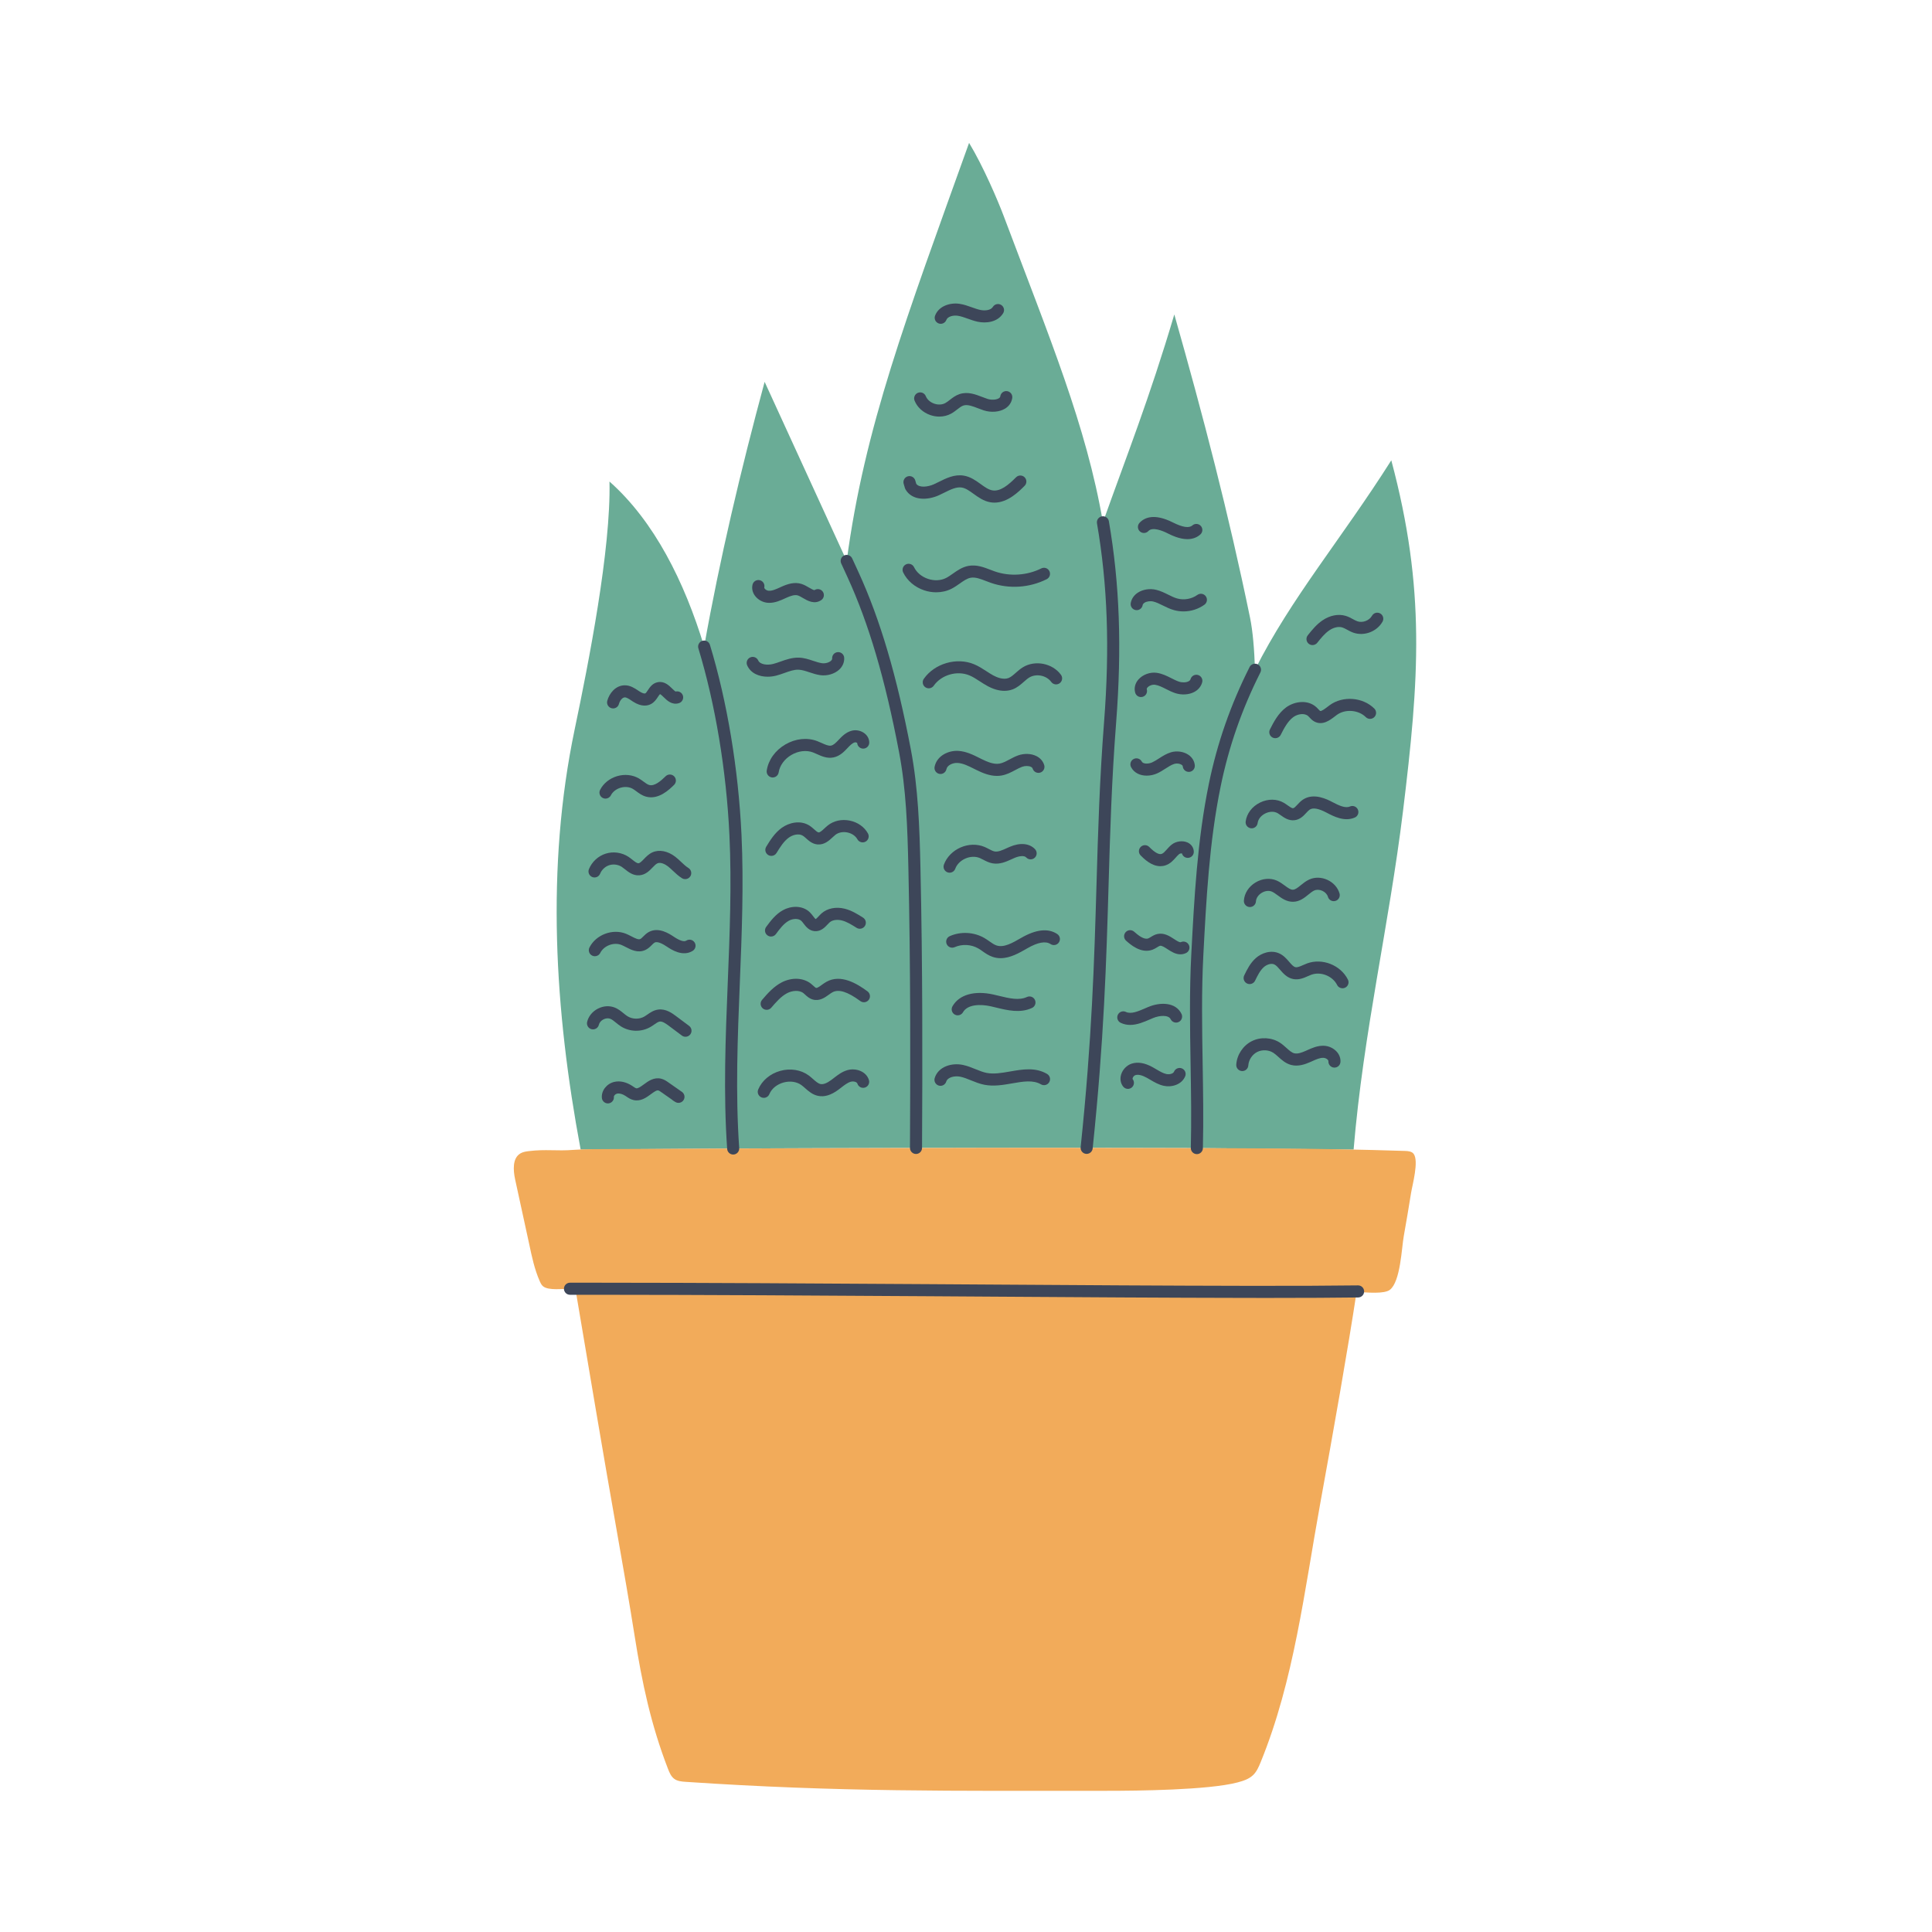 <svg id="flat" viewBox="0 0 960 960" xmlns="http://www.w3.org/2000/svg"><path d="m691.33 228.73c-24.76 39.09-49.83 68.44-67.73 104.05-.34-10.05-1.07-19.09-2.47-25.89-10.65-51.66-23.2-99.92-37.62-150.65-12.38 41.81-23.76 70.38-35.47 103.29-8.33-48.23-26.24-90.86-49.31-152.2-2.84-7.54-10.13-24.67-17.2-36.33-31.42 87.63-51.9 141.05-60.81 207.72-12.61-27.51-28.82-62.93-40.78-88.99-11.88 43.98-22.29 87.91-30.05 131.55-9.76-32.13-24.77-62.28-47.04-82.01.75 33.77-10.34 89.89-17.29 123.11-14.4 68.8-9.99 139.72 2.96 208.82l75.8-.52c13.5-.05 26.99-.1 40.48-.15 6.03-.02 12.06-.04 18.09-.05 10.76-.03 21.51-.06 32.27-.08 20.28-.04 40.55-.06 60.83-.06 7.98 0 15.97.01 23.96.02 9.96.01 19.92.02 29.88.05 8.39.02 16.67.04 24.88.06l77.89.75c4.9-58.53 17.59-111.35 24.53-168.03 8.06-65.89 11.35-110.33-5.8-174.46z" fill="#6aac96"/><path d="m702.468 573.395c-.897-1.264-2.67-1.448-4.22-1.498-43.793-1.427-84.699-1.362-128.55-1.48-55.16-.148-110.32-.058-165.48.119-23.905.077-47.809.173-71.713.287-9.633.046-19.266.096-28.899.146-5.334.028-13.339-.02-18.588.398-8.441.673-13.762-.432-22.336.629-1.392.172-2.816.396-4.031 1.097-4.098 2.365-3.665 8.32-2.689 12.95 2.328 11.037 4.657 21.071 6.985 32.108 1.326 6.287 2.669 12.627 5.262 18.506.319.723.671 1.458 1.182 2.051.138.16.288.31.453.447 2.671 2.225 9.89 1.207 13.378 1.216.894.002 1.788 0 2.682 0 6.91 40.833 13.72 81.685 20.941 122.465 2.827 15.965 6.043 34.534 8.521 50.176 3.696 23.334 8.058 43.919 16.538 65.89.726 1.882 1.545 3.864 3.183 5.042 1.592 1.145 3.663 1.317 5.62 1.449 76.315 5.134 132.987 4.456 209.378 4.456 14.926 0 50.32-.359 64.759-4.144 2.826-.741 5.74-1.662 7.837-3.696 1.769-1.716 2.776-4.051 3.709-6.332 16.65-40.698 21.785-85.543 29.62-128.574 6.528-35.851 13.812-77.054 18.077-105.195 5.33.37 13.794 1.148 16.562-1.021 5.269-4.163 5.803-20.783 6.887-26.731 1.288-7.068 2.432-14.158 3.593-21.247.716-4.374 3.935-15.851 1.34-19.511z" fill="#f2ab5a"/><g fill="#3d4659"><path d="m631.269 644.934c-3.445 0-6.999-.003-10.666-.009-41.939-.068-84.577-.349-125.811-.619l-32.781-.212c-54.657-.345-111.175-.7-166.759-.725l-4.745.002c-2.431.004-4.861.006-7.292 0-1.657-.004-2.997-1.351-2.993-3.007.004-1.654 1.347-2.993 3-2.993h.007c2.426.006 4.848.004 7.272 0l4.753-.002c55.602.024 112.129.38 166.795.725l32.783.212c41.226.271 83.855.551 125.78.619 22.289.034 40.515-.038 54.174-.222h.041c1.638 0 2.977 1.316 2.999 2.96.022 1.656-1.303 3.018-2.96 3.04-11.439.153-26.073.23-43.598.23z"/><g><path d="m364.315 573.683c-1.562 0-2.879-1.208-2.989-2.79-1.938-27.574-.803-55.61.295-82.724.973-24.02 1.979-48.857.83-73.185-1.529-32.18-7.011-65.146-15.434-92.828-.482-1.585.412-3.261 1.997-3.743 1.586-.485 3.261.412 3.743 1.997 8.563 28.142 14.135 61.628 15.688 94.29 1.16 24.591.149 49.562-.829 73.711-1.091 26.95-2.219 54.818-.306 82.062.116 1.652-1.129 3.087-2.782 3.202-.071.006-.143.008-.213.008z"/><path d="m539.952 573.362c-.105 0-.211-.005-.317-.017-1.647-.173-2.843-1.648-2.67-3.297 5.637-53.681 6.776-92.698 7.879-130.432.779-26.646 1.515-51.815 3.763-80.896 2.856-36.829 1.736-68.185-3.524-98.679-.282-1.633.813-3.185 2.446-3.466 1.621-.286 3.185.812 3.466 2.446 5.349 30.997 6.49 62.824 3.595 100.162-2.237 28.936-2.971 54.034-3.747 80.607-1.106 37.844-2.25 76.977-7.91 130.883-.162 1.541-1.464 2.687-2.979 2.687z"/><path d="m594.709 573.473c-.025 0-.051 0-.076 0-1.656-.041-2.965-1.418-2.924-3.074.348-13.913.11-28.091-.119-41.802-.298-17.794-.605-36.192.353-54.341 1.462-27.86 2.973-56.671 8.707-84.654 4.162-20.317 10.792-39.345 20.269-58.166.746-1.481 2.552-2.074 4.028-1.331 1.48.745 2.076 2.549 1.331 4.028-9.235 18.343-15.695 36.881-19.751 56.674-5.644 27.542-7.143 56.124-8.592 83.765-.947 17.94-.642 36.234-.346 53.925.23 13.772.469 28.015.118 42.053-.041 1.631-1.376 2.925-2.998 2.925z"/><path d="m455.158 573.402h-.017c-1.657-.01-2.992-1.36-2.983-3.017.23-41.12.316-89.807-.789-139.136-.454-20.532-1.117-39.035-4.639-57.557-6.896-36.243-15.043-63.878-25.639-86.97-.624-1.367-1.263-2.753-1.911-4.162l-1.189-2.587c-.691-1.506-.03-3.287 1.476-3.979 1.505-.688 3.286-.03 3.978 1.475l1.188 2.583c.65 1.414 1.291 2.806 1.915 4.173 10.802 23.539 19.089 51.613 26.078 88.346 3.604 18.949 4.299 38.506 4.742 58.544 1.107 49.403 1.021 98.142.791 139.303-.009 1.651-1.351 2.983-3 2.983z"/><path d="m302.048 548.277c-1.534 0-2.843-1.171-2.983-2.729-.328-3.611 2.409-7.115 6.232-7.978 2.736-.614 5.816.058 8.676 1.896.228.146.454.3.681.454.545.369 1.108.752 1.48.839.875.198 2.318-.856 3.715-1.883 2.267-1.672 5.085-3.75 8.684-2.876 1.477.359 2.644 1.177 3.495 1.773l6.825 4.777c1.333.934 1.679 2.759.78 4.115s-2.717 1.75-4.094.885l-1.093-.684c-.231-.145-.437-.315-.614-.506l-5.246-3.673c-.513-.359-1.093-.766-1.474-.858-.865-.216-2.312.851-3.705 1.876-2.259 1.665-5.068 3.732-8.646 2.894-1.45-.34-2.573-1.103-3.476-1.715-.186-.126-.371-.252-.558-.372-1.475-.948-2.973-1.345-4.112-1.09-.906.204-1.625 1.041-1.576 1.581.15 1.65-1.066 3.109-2.716 3.259-.093.009-.185.013-.275.013z"/><path d="m340.615 515.165c-.626 0-1.257-.194-1.796-.599l-6.401-4.794c-1.597-1.197-3.267-2.347-4.572-2.173-.802.109-1.755.771-2.763 1.473-.598.415-1.215.845-1.901 1.24-4.499 2.59-10.243 2.472-14.635-.3-.932-.589-1.732-1.243-2.507-1.876-.957-.782-1.86-1.521-2.76-1.891-1.004-.414-2.296-.305-3.454.292s-1.998 1.584-2.245 2.642c-.376 1.614-1.992 2.618-3.604 2.238-1.613-.376-2.615-1.99-2.238-3.604.651-2.789 2.598-5.198 5.341-6.61 2.742-1.413 5.836-1.598 8.484-.507 1.724.71 3.078 1.817 4.273 2.794.663.543 1.29 1.055 1.912 1.447 2.493 1.574 5.885 1.645 8.439.173.464-.267.951-.605 1.467-.965 1.477-1.026 3.149-2.189 5.386-2.492 3.845-.527 7.057 1.881 8.972 3.315l6.401 4.794c1.326.993 1.597 2.873.604 4.199-.589.787-1.491 1.202-2.403 1.202z"/><path d="m295.574 475.149c-.455 0-.917-.104-1.351-.323-1.479-.747-2.072-2.552-1.325-4.03 3.209-6.353 11.501-9.483 18.106-6.834.951.381 1.853.847 2.725 1.299 2.063 1.068 3.484 1.736 4.396 1.342.421-.184.938-.702 1.486-1.251.76-.761 1.62-1.623 2.814-2.265 4.896-2.632 10.2.908 12.466 2.419 2.899 1.935 5.017 2.584 6.116 1.882 1.397-.889 3.252-.477 4.142.921s.477 3.252-.921 4.142c-4.983 3.169-10.767-.685-12.666-1.952-1.964-1.31-4.75-2.954-6.297-2.126-.414.223-.896.706-1.407 1.218-.834.836-1.873 1.877-3.342 2.516-3.592 1.562-6.894-.145-9.545-1.517-.78-.403-1.517-.784-2.198-1.058-3.774-1.517-8.688.342-10.52 3.97-.527 1.045-1.584 1.648-2.68 1.648z"/><path d="m340.482 436.838c-.534 0-1.075-.143-1.563-.441-1.761-1.078-3.175-2.413-4.543-3.705-.856-.809-1.666-1.573-2.511-2.226-1.439-1.111-3.668-2.166-5.203-1.471-.766.345-1.57 1.183-2.423 2.068-1.571 1.635-3.525 3.668-6.59 3.87-3.092.207-5.337-1.587-7.144-3.024-.541-.432-1.054-.84-1.536-1.156-1.781-1.168-4.151-1.499-6.185-.861-2.032.638-3.788 2.262-4.584 4.239-.618 1.539-2.368 2.282-3.902 1.664-1.537-.618-2.282-2.365-1.664-3.902 1.472-3.658 4.595-6.546 8.355-7.726 3.762-1.181 7.975-.592 11.271 1.568.714.469 1.359.983 1.984 1.48 1.149.917 2.246 1.78 3.008 1.731.746-.05 1.676-1.018 2.661-2.042 1.153-1.199 2.461-2.56 4.283-3.381 3.358-1.512 7.595-.692 11.335 2.192 1.081.835 2.038 1.738 2.963 2.612 1.197 1.13 2.328 2.198 3.557 2.95 1.413.865 1.857 2.712.992 4.125-.566.924-1.552 1.434-2.562 1.434z"/><path d="m300.866 396.833c-.459 0-.924-.105-1.36-.328-1.476-.752-2.062-2.559-1.311-4.035 1.638-3.214 4.712-5.69 8.436-6.796 3.724-1.104 7.652-.703 10.779 1.097.868.501 1.625 1.06 2.356 1.601 1.044.771 1.946 1.438 2.835 1.687 2.588.732 5.705-1.935 8.137-4.334 1.178-1.163 3.078-1.152 4.242.029 1.163 1.179 1.15 3.078-.029 4.242-2.306 2.272-7.71 7.597-13.97 5.84-1.948-.546-3.452-1.657-4.779-2.638-.625-.462-1.216-.897-1.788-1.229-1.707-.982-3.921-1.182-6.076-.542-2.154.639-3.902 2.012-4.797 3.768-.529 1.039-1.583 1.639-2.675 1.639z"/><path d="m304.648 352.015c-.255 0-.513-.033-.771-.102-1.602-.424-2.556-2.066-2.131-3.668.985-3.719 4.133-7.721 8.715-7.723h.004c2.729 0 4.884 1.438 6.614 2.593.236.157.472.314.706.466 1.451.939 2.509 1.151 2.872.949.348-.189.856-.958 1.265-1.576.988-1.492 2.342-3.535 5.02-3.996 3.238-.554 5.446 1.62 7.069 3.208.49.479 1.285 1.258 1.69 1.459 1.535-.404 3.138.46 3.626 1.991.502 1.579-.371 3.266-1.95 3.768-3.443 1.1-5.924-1.326-7.562-2.93-.541-.529-1.427-1.396-1.855-1.562-.266.215-.741.933-1.034 1.375-.773 1.168-1.736 2.622-3.383 3.524-1.779.977-4.787 1.563-9.016-1.173-.258-.167-.518-.34-.778-.514-1.22-.814-2.372-1.583-3.284-1.583-1.269 0-2.502 1.692-2.918 3.26-.355 1.344-1.569 2.232-2.897 2.232z"/><path d="m379.515 545.513c-.384 0-.773-.074-1.15-.23-1.53-.636-2.255-2.392-1.619-3.922 1.825-4.392 5.917-7.849 10.944-9.248 5.025-1.401 10.314-.552 14.146 2.266.8.589 1.517 1.223 2.21 1.837 1.32 1.168 2.46 2.176 3.646 2.432 1.358.293 3.153-.382 5.339-1.997.435-.322.865-.656 1.296-.991 1.892-1.468 4.035-3.131 6.738-3.911 4.091-1.182 9.369.515 10.7 4.923.479 1.586-.419 3.26-2.006 3.738-1.582.479-3.26-.419-3.738-2.006-.244-.808-1.968-1.275-3.292-.891-1.598.461-3.115 1.639-4.723 2.887-.469.363-.937.727-1.409 1.075-3.683 2.723-7.011 3.719-10.166 3.038-2.725-.585-4.657-2.295-6.361-3.804-.621-.55-1.208-1.068-1.789-1.496-2.358-1.735-5.716-2.228-8.982-1.319-3.267.909-5.888 3.066-7.012 5.771-.479 1.153-1.596 1.85-2.771 1.85z"/><path d="m380.953 501.776c-.692 0-1.388-.238-1.954-.725-1.257-1.079-1.4-2.974-.32-4.23 2.629-3.061 5.608-6.528 9.706-8.662 5.023-2.613 10.728-2.377 14.537.604.418.326.818.691 1.216 1.059.493.456 1.053.973 1.371 1.059.556.144 1.807-.759 2.813-1.486.74-.535 1.505-1.088 2.359-1.56 7.126-3.931 15.04.834 20.374 4.762 1.334.982 1.619 2.861.637 4.195-.984 1.334-2.86 1.62-4.195.637-6.366-4.69-10.791-6.069-13.917-4.34-.534.294-1.12.719-1.741 1.168-1.93 1.394-4.576 3.302-7.881 2.42-1.751-.47-2.938-1.566-3.893-2.448-.275-.254-.549-.512-.84-.739-2.217-1.735-5.739-1.22-8.07-.008-3.071 1.599-5.539 4.472-7.926 7.25-.593.69-1.433 1.045-2.276 1.045z"/><path d="m383.118 465.36c-.62 0-1.245-.191-1.781-.588-1.332-.984-1.614-2.863-.629-4.195 2.174-2.941 4.638-6.275 8.364-8.331 3.812-2.103 9.644-2.631 13.438 1.176.596.597 1.094 1.254 1.533 1.833.356.47.938 1.237 1.243 1.431.354-.166 1.073-.935 1.513-1.405.454-.485.923-.987 1.463-1.462 2.849-2.501 7.123-3.357 11.434-2.291 3.495.864 6.493 2.759 9.139 4.431 1.4.886 1.818 2.738.934 4.139-.885 1.401-2.738 1.819-4.139.934-2.371-1.498-4.822-3.048-7.373-3.679-1.858-.459-4.418-.443-6.034.975-.318.279-.668.654-1.039 1.052-1.318 1.41-3.309 3.545-6.354 3.308-2.848-.218-4.419-2.292-5.567-3.806-.355-.469-.69-.911-.999-1.221-1.463-1.467-4.35-1.232-6.293-.159-2.579 1.423-4.541 4.077-6.438 6.644-.588.796-1.495 1.217-2.414 1.217z"/><path d="m383.283 425.291c-.536 0-1.078-.143-1.568-.444-1.411-.867-1.853-2.715-.984-4.127 1.975-3.212 4.212-6.854 7.745-9.393 3.615-2.599 9.266-3.941 13.74-1.092.897.571 1.663 1.259 2.339 1.865.808.726 1.644 1.476 2.2 1.519.673.071 1.805-.965 2.865-1.952.558-.52 1.135-1.056 1.77-1.555 2.923-2.297 6.864-3.159 10.82-2.362 3.953.796 7.257 3.115 9.063 6.364.805 1.448.284 3.274-1.164 4.08-1.449.807-3.274.284-4.08-1.164-.938-1.687-2.809-2.957-5.004-3.398-2.198-.445-4.413.006-5.929 1.197-.438.345-.9.774-1.39 1.23-1.724 1.604-4.064 3.789-7.419 3.542-2.584-.202-4.335-1.773-5.741-3.036-.552-.495-1.073-.964-1.554-1.27-2.099-1.335-5.108-.468-7.017.903-2.553 1.835-4.374 4.798-6.135 7.663-.566.921-1.551 1.429-2.559 1.429z"/><path d="m383.953 386.328c-.154 0-.31-.012-.467-.036-1.637-.255-2.757-1.789-2.501-3.427.821-5.269 4.188-9.981 9.236-12.933 5.047-2.949 10.807-3.57 15.801-1.7.805.302 1.574.648 2.317.984 1.729.781 3.355 1.522 4.638 1.264 1.21-.243 2.435-1.461 3.687-2.795 1.556-1.658 3.687-3.928 6.735-4.644 2.113-.494 4.489.03 6.206 1.377 1.477 1.158 2.3 2.77 2.317 4.538.017 1.656-1.313 3.013-2.971 3.029h-.03c-1.596 0-2.905-1.248-2.994-2.829-.19-.168-.726-.371-1.156-.274-1.286.303-2.586 1.688-3.732 2.908-1.469 1.565-3.688 3.93-6.88 4.572-3.166.632-5.888-.595-8.288-1.678-.685-.31-1.332-.602-1.952-.834-3.25-1.217-7.238-.745-10.67 1.262-3.433 2.006-5.801 5.25-6.336 8.678-.23 1.479-1.508 2.537-2.96 2.537z"/><path d="m381.458 336.257c-4.181 0-8.375-1.598-10.181-5.629-.678-1.512-.002-3.287 1.511-3.964 1.511-.68 3.286-.003 3.964 1.511.914 2.041 4.479 2.488 7.399 1.743 1.204-.308 2.419-.738 3.705-1.195 2.84-1.01 5.772-2.021 9.098-1.949 2.577.08 4.865.841 7.078 1.577 1.54.512 2.994.995 4.409 1.194 1.578.224 3.459-.282 4.465-1.201.607-.554.587-.984.578-1.168-.078-1.655 1.199-3.061 2.854-3.14 1.663-.077 3.061 1.199 3.14 2.854.104 2.214-.793 4.305-2.529 5.887-2.321 2.117-5.986 3.183-9.343 2.709-1.954-.274-3.74-.868-5.468-1.442-1.887-.628-3.669-1.22-5.371-1.272-2.201-.088-4.48.744-6.902 1.604-1.356.482-2.759.98-4.229 1.355-1.327.339-2.752.525-4.178.525z"/><path d="m382.275 299.548c-.256 0-.514-.009-.775-.027-2.472-.177-4.914-1.521-6.372-3.506-1.221-1.662-1.647-3.612-1.202-5.493.381-1.612 2-2.611 3.61-2.228 1.612.381 2.609 1.998 2.228 3.61-.042.179.086.402.2.559.419.57 1.246 1.021 1.966 1.073 1.744.121 3.667-.757 5.709-1.689l.639-.291c2.97-1.339 6.491-2.55 10.076-1.379 1.33.434 2.557 1.152 3.639 1.787.841.493 2.265 1.299 2.708 1.269 1.373-.93 3.239-.573 4.167.799.928 1.373.568 3.232-.804 4.161-3.396 2.3-6.834.28-9.107-1.053-.899-.528-1.749-1.026-2.464-1.259-1.636-.535-3.824.277-5.745 1.144l-.616.28c-2.314 1.057-4.913 2.243-7.855 2.243z"/><path d="m467.439 160.896c-.352 0-.709-.062-1.058-.194-1.551-.585-2.333-2.315-1.748-3.865 1.804-4.782 7.48-6.577 12.155-5.872 2.196.331 4.187 1.043 6.11 1.732 1.448.519 2.815 1.009 4.176 1.302 2.276.486 5.212.232 6.27-1.496.866-1.412 2.713-1.854 4.126-.991 1.412.866 1.856 2.713.991 4.126-2.777 4.531-8.549 5.111-12.65 4.227-1.747-.376-3.368-.957-4.936-1.519-1.729-.619-3.362-1.204-4.979-1.447-2.225-.339-5.011.358-5.65 2.056-.453 1.202-1.595 1.942-2.808 1.942z"/><path d="m466.748 207.008c-1.526 0-3.085-.268-4.6-.806-3.567-1.268-6.371-3.856-7.693-7.103-.625-1.534.112-3.285 1.646-3.91 1.537-.626 3.286.111 3.91 1.646.678 1.664 2.189 3.017 4.146 3.713 1.958.695 3.982.599 5.558-.263.728-.398 1.464-.972 2.244-1.578 1.336-1.04 2.851-2.219 4.795-2.871 4.091-1.375 7.949.117 11.356 1.432.888.343 1.726.666 2.541.932 1.942.631 4.377.507 5.662-.292.569-.354.69-.709.734-1.009.237-1.641 1.768-2.781 3.398-2.539 1.641.237 2.777 1.759 2.539 3.398-.314 2.173-1.559 4.035-3.504 5.245-2.807 1.746-7.001 2.102-10.686.901-.969-.314-1.923-.683-2.846-1.039-2.7-1.043-5.251-2.023-7.286-1.342-.977.328-1.969 1.101-3.021 1.919-.933.726-1.896 1.477-3.048 2.106-1.769.968-3.779 1.458-5.849 1.458z"/><path d="m494.13 249.748c-.678 0-1.368-.057-2.068-.18-3.312-.579-5.957-2.49-8.29-4.176-1.995-1.441-3.88-2.803-5.839-3.133-2.708-.452-5.625.997-8.715 2.535-.926.461-1.848.919-2.768 1.332-5.659 2.542-13.242 2.704-16.512-2.948-.118-.204-.212-.421-.279-.647l-.625-2.109c-.471-1.589.436-3.259 2.023-3.729 1.596-.473 3.26.436 3.729 2.023l.505 1.702c1.57 2.146 5.969 1.46 8.701.234.85-.382 1.699-.805 2.553-1.229 3.634-1.81 7.746-3.862 12.382-3.081 3.343.562 6.007 2.487 8.357 4.186 1.985 1.434 3.86 2.788 5.812 3.13 3.967.689 8.015-2.71 11.775-6.498 1.169-1.175 3.066-1.182 4.243-.015 1.176 1.168 1.182 3.067.015 4.243-2.785 2.804-8.303 8.359-14.999 8.359z"/><path d="m465.197 294.312c-2.007 0-4.052-.332-6.033-1.001-4.625-1.562-8.409-4.795-10.381-8.868-.722-1.492-.099-3.286 1.393-4.008 1.494-.724 3.286-.098 4.008 1.393 1.275 2.635 3.79 4.748 6.9 5.799 3.108 1.05 6.391.895 9.001-.426 1.117-.564 2.216-1.34 3.379-2.16 2.19-1.545 4.675-3.296 7.789-3.861 3.969-.723 7.634.692 10.865 1.938.738.285 1.475.569 2.209.824 7.425 2.583 16.051 2.02 23.078-1.501 1.479-.742 3.284-.143 4.025 1.338.743 1.48.144 3.283-1.338 4.025-8.57 4.295-18.679 4.951-27.736 1.806-.797-.277-1.596-.585-2.397-.895-2.737-1.055-5.316-2.053-7.635-1.633-1.812.329-3.556 1.56-5.403 2.861-1.288.909-2.62 1.848-4.127 2.61-2.308 1.168-4.919 1.758-7.597 1.758z"/><path d="m499.078 343.273c-2.663 0-5.55-.828-8.53-2.467-1.302-.715-2.525-1.51-3.709-2.278-1.75-1.137-3.403-2.21-5.147-2.935-6.136-2.542-13.925-.282-17.74 5.152-.952 1.355-2.821 1.683-4.18.73-1.355-.952-1.683-2.823-.73-4.18 5.367-7.641 16.326-10.824 24.95-7.244 2.251.934 4.216 2.21 6.116 3.443 1.142.742 2.222 1.443 3.33 2.053 1.723.945 5.006 2.382 7.647 1.375 1.241-.475 2.417-1.513 3.661-2.611 1.075-.949 2.188-1.932 3.53-2.754 6.063-3.718 14.729-2 18.919 3.752.976 1.34.681 3.216-.658 4.191-1.341.977-3.217.68-4.191-.658-2.38-3.267-7.489-4.278-10.935-2.17-.897.551-1.771 1.321-2.694 2.137-1.516 1.338-3.233 2.854-5.489 3.717-1.303.498-2.692.746-4.149.746z"/><path d="m495.352 385.54c-3.654 0-7.085-1.417-10.285-3.004l-1.013-.505c-2.843-1.426-5.528-2.773-8.255-2.933-2.32-.12-5.104 1.076-5.521 3.097-.336 1.622-1.923 2.665-3.545 2.332-1.623-.335-2.667-1.922-2.332-3.545 1.135-5.496 6.91-8.165 11.75-7.874 3.96.232 7.484 2 10.594 3.56l.986.492c2.938 1.457 6.045 2.748 8.854 2.281 1.633-.267 3.274-1.142 5.012-2.067 1.335-.711 2.715-1.445 4.247-2.003 3.021-1.097 6.506-.982 9.098.3 1.949.964 3.303 2.51 3.915 4.47.494 1.581-.387 3.264-1.969 3.758-1.582.49-3.264-.387-3.758-1.969-.047-.149-.171-.546-.85-.882-1.121-.555-2.925-.57-4.386-.038-1.135.413-2.272 1.019-3.477 1.66-2.091 1.114-4.254 2.266-6.864 2.693-.743.121-1.478.177-2.202.177z"/><path d="m471.846 433.639c-.345 0-.694-.06-1.036-.186-1.555-.572-2.352-2.296-1.779-3.852 1.36-3.698 4.372-6.795 8.263-8.498 3.889-1.702 8.208-1.812 11.849-.301.799.332 1.522.711 2.223 1.077 1.027.538 1.998 1.046 2.873 1.201 1.748.312 3.804-.624 5.981-1.615.53-.242 1.059-.481 1.585-.706 5.092-2.177 9.765-1.726 12.501 1.205 1.131 1.212 1.064 3.11-.146 4.24-1.212 1.132-3.11 1.064-4.24-.146-1.031-1.105-3.636-.688-5.758.219-.484.207-.97.428-1.458.649-2.78 1.265-5.928 2.697-9.512 2.062-1.788-.316-3.287-1.102-4.609-1.794-.611-.32-1.188-.622-1.741-.852-2.137-.887-4.74-.792-7.142.257-2.402 1.051-4.237 2.899-5.037 5.073-.446 1.213-1.594 1.965-2.815 1.965z"/><path d="m497.188 476.112c-1.296 0-2.61-.192-3.935-.636-1.984-.666-3.622-1.813-5.067-2.826-.709-.497-1.378-.966-2.046-1.354-3.526-2.058-8.039-2.309-11.773-.651-1.521.669-3.287-.015-3.959-1.527-.671-1.516.013-3.287 1.527-3.959 5.465-2.422 12.065-2.056 17.228.954.884.516 1.688 1.079 2.466 1.624 1.221.854 2.373 1.662 3.532 2.052 3.651 1.223 7.962-1.271 12.132-3.684l.108-.062c7.377-4.266 13.407-4.92 17.919-1.946 1.384.911 1.767 2.771.854 4.155-.911 1.383-2.773 1.766-4.155.854-2.461-1.622-6.369-.903-11.615 2.131l-.106.062c-3.796 2.195-8.322 4.814-13.109 4.814z"/><path d="m467.32 539.54c-.298 0-.601-.045-.899-.139-1.581-.496-2.46-2.18-1.964-3.761 1.804-5.745 8.558-7.635 13.984-6.492 2.269.476 4.333 1.314 6.329 2.124 1.896.771 3.687 1.497 5.49 1.85 3.587.699 7.518.013 11.683-.714 6.146-1.072 12.499-2.184 18.33 1.214 1.431.834 1.915 2.671 1.081 4.103-.833 1.432-2.669 1.918-4.103 1.081-3.934-2.293-8.956-1.416-14.276-.486-4.518.789-9.188 1.605-13.865.691-2.373-.464-4.521-1.335-6.597-2.179-1.832-.744-3.562-1.446-5.305-1.812-2.843-.594-6.341.233-7.027 2.418-.402 1.282-1.586 2.103-2.861 2.103z"/><path d="m475.881 504.521c-.501 0-1.009-.126-1.476-.391-1.441-.816-1.948-2.647-1.132-4.089 3.278-5.787 10.892-7.978 20.365-5.86.912.204 1.834.427 2.762.652 5.102 1.236 9.92 2.405 13.873.572 1.504-.696 3.286-.042 3.983 1.46.697 1.503.043 3.287-1.46 3.983-5.852 2.714-12.205 1.174-17.81-.185-.893-.217-1.78-.432-2.657-.628-5.216-1.165-11.591-1.001-13.836 2.962-.552.975-1.567 1.522-2.613 1.522z"/><path d="m590.012 267.898c-4.059 0-8.047-1.998-9.975-2.963-2.137-1.071-7.331-3.321-9.413-1.062-1.124 1.217-3.021 1.292-4.24.168-1.217-1.125-1.292-3.022-.168-4.24 2.449-2.65 7.3-4.845 16.509-.231 4.915 2.462 8.101 2.958 9.741 1.515 1.244-1.093 3.139-.972 4.234.273 1.094 1.244.971 3.141-.273 4.234-1.939 1.704-4.188 2.306-6.415 2.306z"/><path d="m588.071 303.805c-1.64 0-3.284-.226-4.879-.687-1.944-.562-3.675-1.418-5.348-2.246-1.647-.815-3.205-1.586-4.773-1.97-1.484-.361-3.292-.115-4.396.604-.78.508-.875 1.034-.905 1.208-.294 1.632-1.854 2.72-3.484 2.422-1.63-.294-2.715-1.854-2.422-3.484.383-2.128 1.607-3.918 3.541-5.176 2.499-1.623 5.981-2.161 9.092-1.401 2.212.54 4.144 1.496 6.011 2.421 1.503.744 2.922 1.446 4.351 1.859 3.381.978 7.255.307 10.11-1.75 1.346-.97 3.218-.663 4.188.682.968 1.344.663 3.219-.682 4.188-3.034 2.186-6.707 3.331-10.402 3.331z"/><path d="m566.951 346.364c-1.316 0-2.524-.874-2.891-2.205-.625-2.271-.032-4.653 1.627-6.534 2.161-2.45 5.822-3.778 9.098-3.303 2.735.396 5.031 1.556 7.252 2.678 1.307.66 2.541 1.284 3.775 1.7 1.604.543 3.574.474 4.79-.164.701-.369.89-.788.97-1.071.453-1.594 2.113-2.521 3.706-2.065 1.594.453 2.519 2.112 2.065 3.706-.583 2.05-1.948 3.689-3.948 4.741-2.678 1.406-6.318 1.613-9.503.539-1.639-.554-3.125-1.305-4.562-2.03-1.873-.946-3.642-1.84-5.404-2.096-1.276-.183-2.917.401-3.739 1.334-.465.527-.379.84-.342.974.439 1.597-.499 3.248-2.097 3.688-.266.073-.534.108-.798.108z"/><path d="m569.802 385.411c-3.198 0-6.263-1.291-7.782-4.223-.763-1.471-.188-3.281 1.282-4.044 1.472-.764 3.282-.188 4.044 1.282.646 1.249 3.308 1.237 5.165.395 1.106-.503 2.196-1.204 3.351-1.946 1.807-1.162 3.675-2.363 5.956-3.058 2.88-.876 6.287-.397 8.681 1.221 1.876 1.269 3.01 3.134 3.192 5.254.142 1.651-1.081 3.104-2.731 3.247-1.669.128-3.105-1.082-3.247-2.731-.01-.119-.037-.436-.574-.799-.895-.606-2.431-.799-3.573-.451-1.484.451-2.929 1.38-4.457 2.364-1.284.825-2.612 1.68-4.116 2.362-1.61.731-3.421 1.127-5.189 1.127z"/><path d="m576.577 430.404c-4.508 0-8.232-3.762-9.79-5.336-1.166-1.177-1.156-3.076.021-4.242 1.175-1.167 3.075-1.157 4.242.021 2.774 2.802 4.806 3.929 6.21 3.438.811-.28 1.595-1.161 2.504-2.18.688-.771 1.467-1.646 2.408-2.4 2.162-1.734 5.499-2.182 7.938-1.067 1.86.852 3.014 2.543 3.085 4.524.06 1.656-1.234 3.047-2.89 3.106-1.456.066-2.664-.908-3.012-2.239-.399-.019-1.017.075-1.367.355-.551.442-1.102 1.06-1.685 1.713-1.28 1.437-2.732 3.064-5.018 3.857-.904.313-1.791.449-2.648.449z"/><path d="m586.545 474.199c-2.489 0-4.689-1.437-6.419-2.565-1.396-.91-2.842-1.852-3.708-1.676-.359.073-.887.398-1.446.743-.646.398-1.379.85-2.261 1.186-5.723 2.176-11.119-2.638-13.152-4.45-1.237-1.103-1.346-2.998-.243-4.235s2.998-1.345 4.235-.243c2.023 1.804 4.948 4.115 7.023 3.322.353-.135.789-.403 1.251-.688.888-.547 1.992-1.229 3.394-1.514 3.283-.671 6.002 1.105 8.187 2.53 1.296.846 2.757 1.813 3.367 1.525 1.503-.697 3.287-.047 3.985 1.456.698 1.502.047 3.286-1.456 3.985-.95.441-1.872.623-2.757.623z"/><path d="m561.569 509.275c-1.567 0-3.148-.298-4.707-1.047-1.493-.718-2.122-2.51-1.404-4.004.718-1.493 2.506-2.122 4.004-1.404 2.571 1.234 6.143-.316 9.597-1.817.497-.215.988-.429 1.474-.633 5.951-2.507 13.673-2.502 16.554 3.44.723 1.49.101 3.285-1.391 4.008-1.486.725-3.284.101-4.008-1.391-1.056-2.176-5.403-1.969-8.827-.528-.465.196-.936.4-1.411.607-2.938 1.276-6.373 2.769-9.88 2.769z"/><path d="m560.451 541.058c-.888 0-1.768-.393-2.359-1.145-1.298-1.648-1.667-3.83-1.012-5.985.759-2.497 2.805-4.616 5.212-5.398 3.073-.997 6.497-.424 10.467 1.763.617.339 1.228.699 1.837 1.06 1.708 1.01 3.321 1.964 4.954 2.32 1.631.354 3.412-.186 3.813-1.159.632-1.532 2.386-2.26 3.918-1.629 1.531.632 2.261 2.386 1.629 3.918-1.733 4.203-6.776 5.58-10.64 4.731-2.575-.562-4.781-1.865-6.728-3.017-.558-.329-1.114-.658-1.677-.969-2.406-1.323-4.331-1.763-5.72-1.312-.563.184-1.133.801-1.326 1.437-.055.183-.092.431-.014.53 1.024 1.302.8 3.188-.502 4.213-.55.433-1.204.643-1.854.643z"/><path d="m617.287 532.205c-.065 0-.132-.002-.198-.007-1.653-.107-2.906-1.535-2.798-3.188.318-4.886 3.351-9.464 7.726-11.664 4.373-2.198 9.856-1.902 13.971.756 1.223.79 2.248 1.716 3.24 2.61 1.375 1.24 2.563 2.312 3.854 2.65 1.681.438 3.771-.329 5.781-1.226l.609-.274c2.445-1.102 5.206-2.357 8.38-2.229 2.403.095 4.782 1.197 6.361 2.948 1.312 1.455 1.97 3.265 1.854 5.097-.106 1.653-1.523 2.916-3.186 2.803-1.653-.105-2.908-1.531-2.803-3.186.014-.21-.094-.444-.32-.695-.496-.55-1.357-.94-2.143-.971-1.741-.084-3.657.792-5.678 1.702l-.63.283c-2.866 1.28-6.27 2.467-9.751 1.55-2.701-.709-4.638-2.456-6.347-3.997-.854-.771-1.661-1.498-2.48-2.027-2.322-1.501-5.544-1.676-8.018-.434-2.472 1.242-4.254 3.933-4.435 6.693-.104 1.587-1.423 2.805-2.99 2.805z"/><path d="m667.089 491.077c-1.098 0-2.154-.604-2.682-1.652-2.25-4.469-8.122-6.801-12.824-5.087-.529.192-1.09.44-1.683.703-1.999.886-4.486 1.99-7.309 1.438-3.067-.598-4.994-2.831-6.543-4.626-.963-1.116-1.873-2.171-2.824-2.625-1.598-.763-3.847.091-5.239 1.331-1.891 1.685-3.137 4.252-4.342 6.734-.723 1.491-2.519 2.111-4.009 1.39-1.491-.724-2.113-2.519-1.39-4.009 1.393-2.869 2.971-6.12 5.75-8.596 2.876-2.562 7.644-4.256 11.815-2.265 2.086.996 3.518 2.655 4.781 4.119 1.137 1.318 2.119 2.456 3.149 2.657.968.19 2.31-.405 3.729-1.035.658-.291 1.34-.593 2.061-.855 7.543-2.744 16.624.854 20.235 8.028.745 1.479.149 3.283-1.331 4.028-.433.218-.893.321-1.347.321z"/><path d="m621.079 450.7c-.063 0-.127-.002-.191-.006-1.654-.104-2.91-1.529-2.806-3.183.227-3.592 2.379-6.957 5.758-9.002 3.377-2.043 7.356-2.391 10.644-.925 1.488.663 2.786 1.616 3.933 2.458 1.521 1.117 2.828 2.098 4.031 2.051 1.181-.032 2.433-1.049 3.883-2.227 1.207-.979 2.575-2.091 4.213-2.837 2.767-1.26 6.063-1.198 9.04.171 2.979 1.369 5.171 3.829 6.016 6.749.46 1.592-.457 3.256-2.048 3.716-1.595.46-3.256-.458-3.716-2.048-.354-1.226-1.386-2.334-2.758-2.965-1.374-.631-2.887-.69-4.048-.162-.938.427-1.899 1.208-2.917 2.034-2.008 1.631-4.285 3.479-7.504 3.566-3.258.054-5.638-1.667-7.743-3.213-.99-.727-1.925-1.412-2.824-1.813-1.492-.664-3.397-.449-5.095.578s-2.773 2.614-2.876 4.245c-.101 1.59-1.421 2.812-2.991 2.812z"/><path d="m621.944 411.584c-.131 0-.263-.008-.396-.025-1.643-.217-2.799-1.724-2.583-3.366.521-3.954 3.192-7.471 7.146-9.407 3.953-1.937 8.369-1.891 11.812.122.682.397 1.301.839 1.9 1.265 1.042.74 2.126 1.511 2.744 1.42.553-.077 1.336-.925 2.094-1.745.773-.837 1.649-1.786 2.779-2.537 5.413-3.596 12.245-.01 14.49 1.168 3.481 1.827 6.553 3.256 8.857 2.257 1.522-.662 3.287.039 3.945 1.559.659 1.52-.038 3.286-1.559 3.945-5.126 2.228-10.486-.588-14.031-2.448-3.992-2.095-6.732-2.58-8.384-1.482-.529.353-1.094.963-1.69 1.609-1.335 1.445-2.996 3.245-5.676 3.618-2.976.415-5.235-1.187-7.046-2.473-.515-.366-1.002-.712-1.452-.976-1.704-.995-4.001-.964-6.146.087-2.145 1.05-3.578 2.846-3.836 4.802-.199 1.51-1.488 2.608-2.971 2.608z"/><path d="m633.697 366.809c-.459 0-.923-.105-1.359-.328-1.477-.751-2.063-2.558-1.312-4.034 1.815-3.565 4.075-8.003 7.991-10.91 4.091-3.036 10.783-4.103 15.128-.09.329.304.639.635.946.969.302.328.678.736.875.836.617.308 2.596-1.213 3.659-2.029.379-.292.753-.578 1.118-.845 6.505-4.744 16.438-3.981 22.145 1.699 1.174 1.169 1.178 3.069.009 4.243-1.169 1.173-3.068 1.178-4.243.009-3.64-3.625-10.223-4.133-14.375-1.104-.326.238-.659.494-.998.755-2.401 1.845-6.032 4.638-10.012 2.63-1.174-.591-1.96-1.444-2.592-2.13-.196-.213-.391-.43-.602-.624-1.877-1.731-5.344-1.089-7.482.498-2.785 2.067-4.61 5.652-6.222 8.815-.529 1.04-1.583 1.64-2.675 1.64z"/><path d="m652.174 320.539c-.657 0-1.318-.215-1.871-.656-1.294-1.035-1.505-2.923-.471-4.217 1.995-2.496 4.257-5.325 7.271-7.384 3.703-2.53 7.918-3.354 11.562-2.26 1.361.408 2.544 1.053 3.587 1.622.781.425 1.519.827 2.215 1.07 2.599.911 5.923-.349 7.27-2.745.811-1.443 2.64-1.959 4.085-1.146 1.444.812 1.957 2.641 1.146 4.085-2.774 4.938-9.138 7.343-14.481 5.469-1.157-.404-2.191-.968-3.104-1.466-.863-.47-1.678-.914-2.441-1.144-1.871-.56-4.285-.013-6.452 1.468-2.273 1.553-4.151 3.903-5.968 6.176-.593.741-1.465 1.127-2.346 1.127z"/></g></g></svg>
